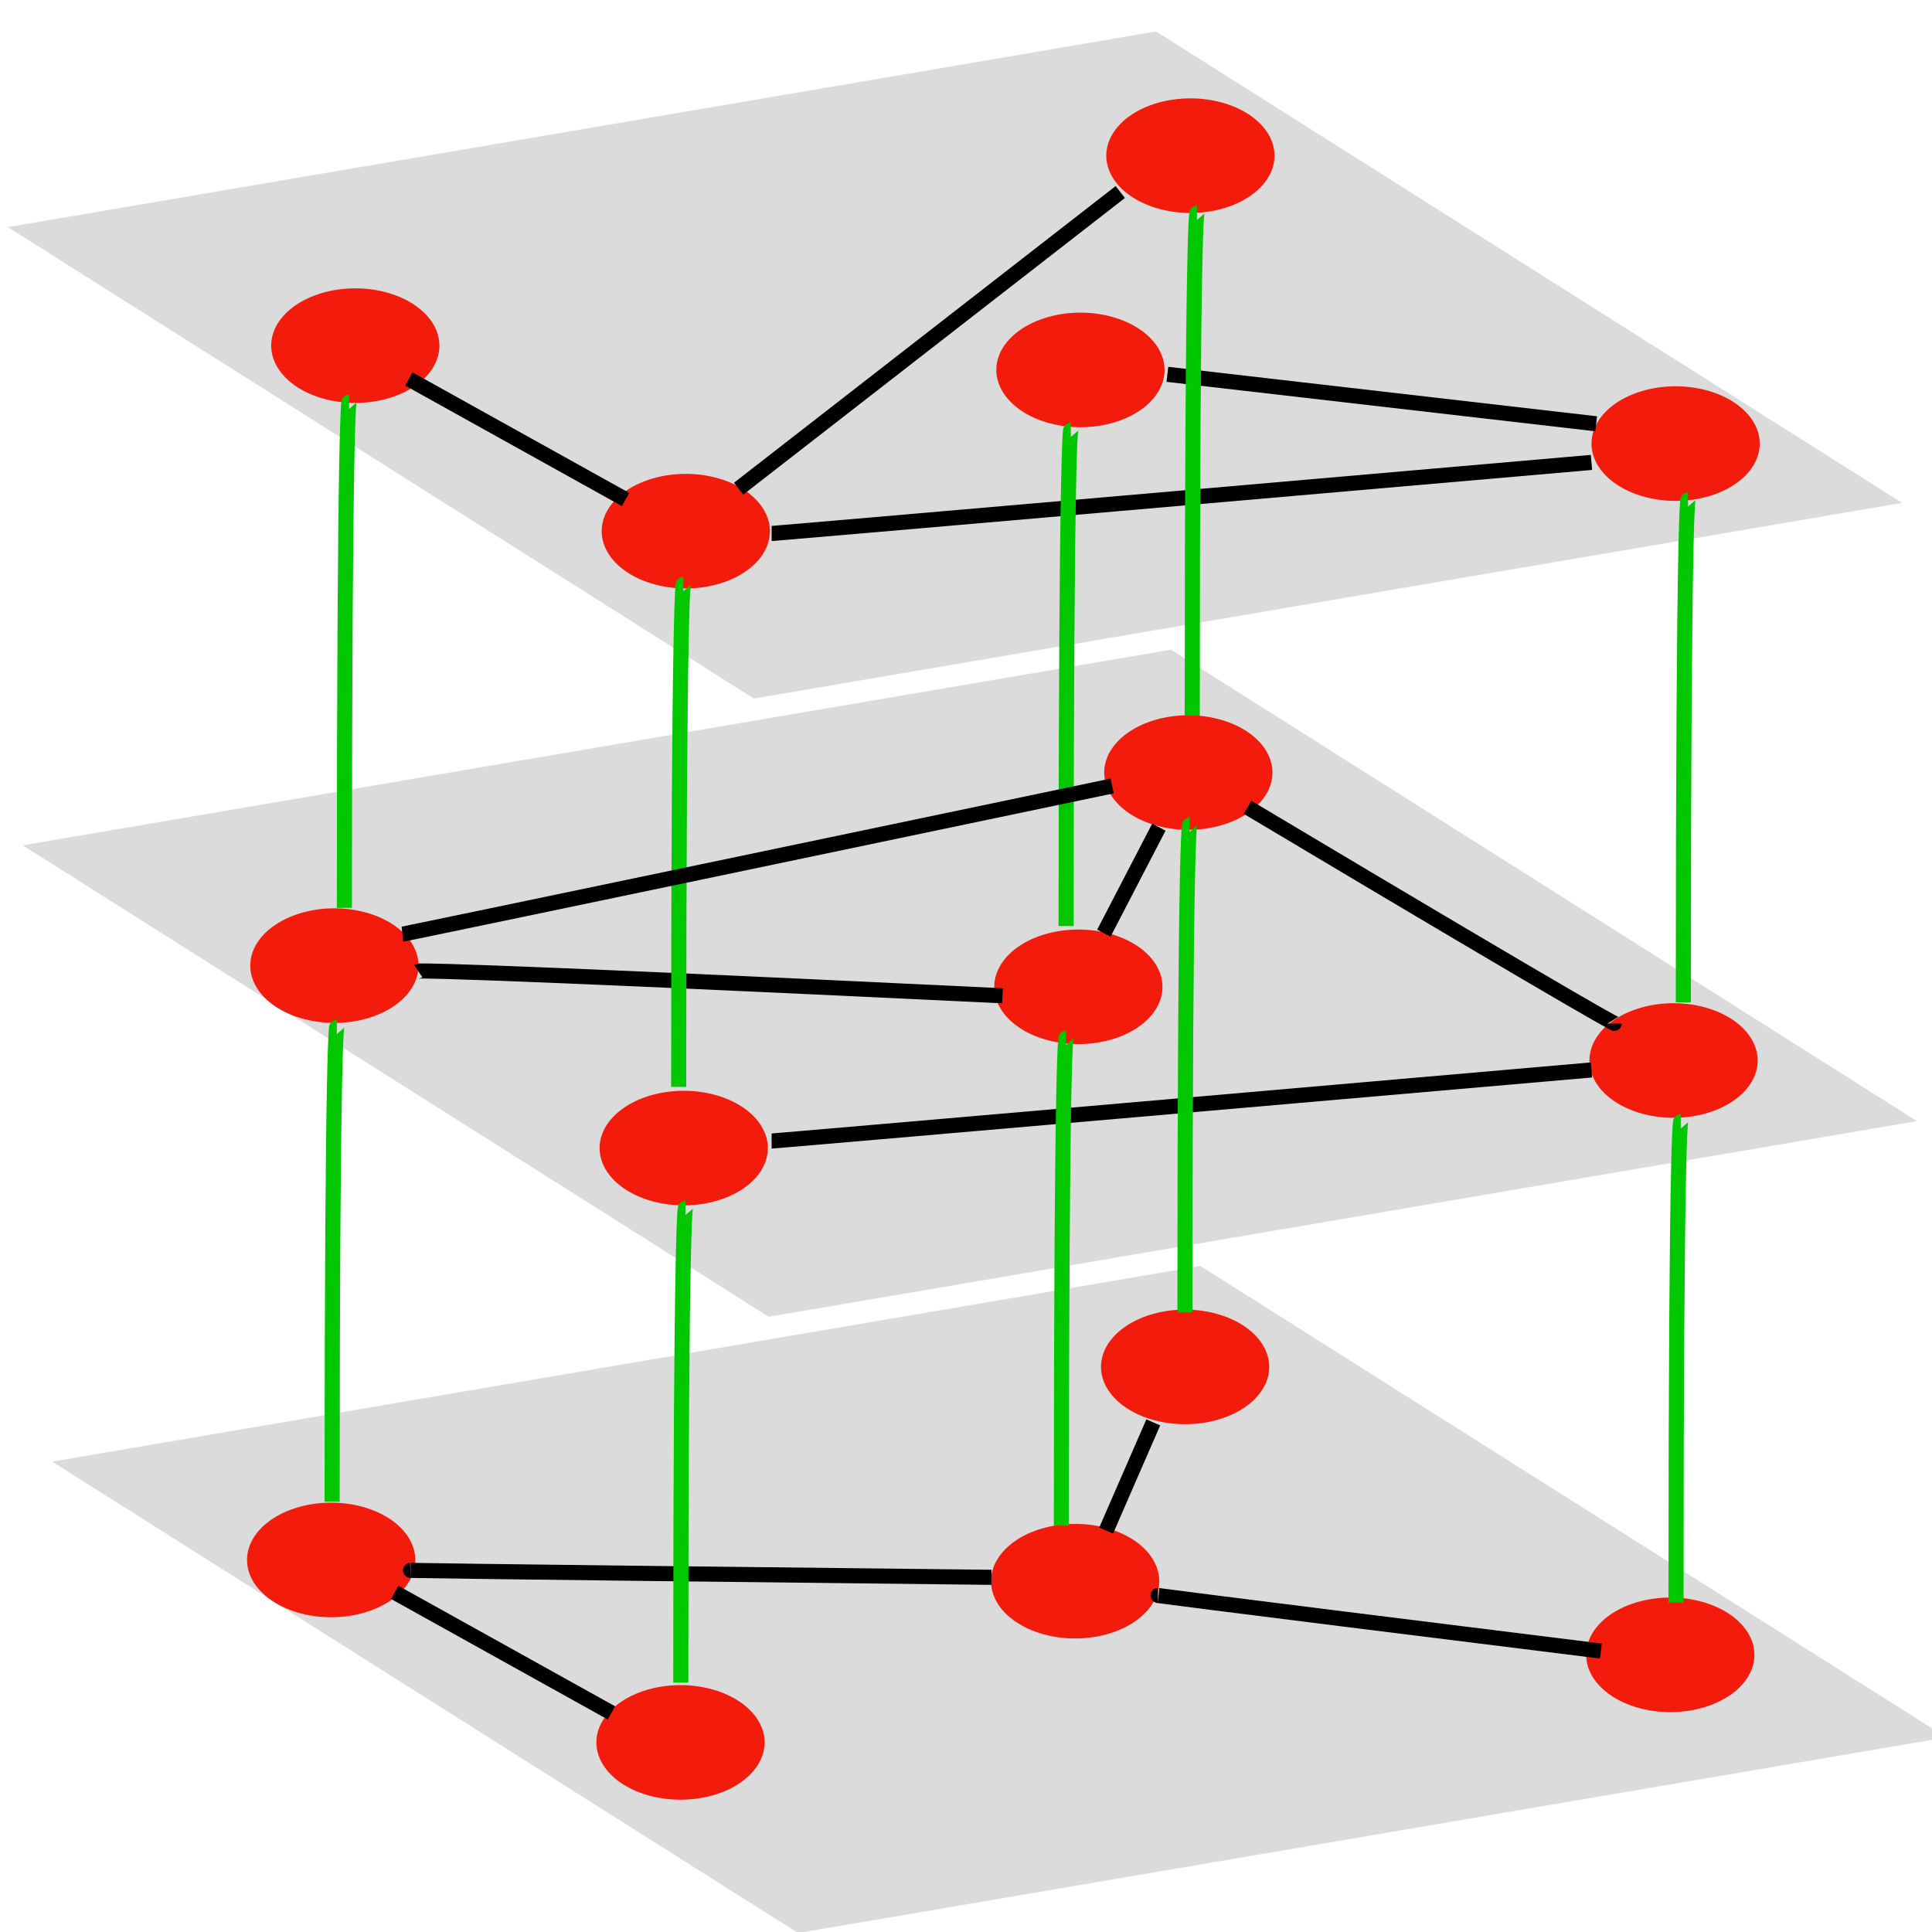 <?xml version="1.0" encoding="UTF-8" standalone="no"?>
<!-- Created with Inkscape (http://www.inkscape.org/) -->

<svg
   xmlns:dc="http://purl.org/dc/elements/1.1/"
   xmlns:cc="http://creativecommons.org/ns#"
   xmlns:rdf="http://www.w3.org/1999/02/22-rdf-syntax-ns#"
   xmlns:svg="http://www.w3.org/2000/svg"
   xmlns="http://www.w3.org/2000/svg"
   xmlns:sodipodi="http://sodipodi.sourceforge.net/DTD/sodipodi-0.dtd"
   xmlns:inkscape="http://www.inkscape.org/namespaces/inkscape"
   width="128"
   height="128"
   id="svg2"
   version="1.1"
   inkscape:version="0.48.2 r9819"
   sodipodi:docname="logo.png">
  <defs
     id="defs4">
    <inkscape:perspective
       sodipodi:type="inkscape:persp3d"
       inkscape:vp_x="0 : 64 : 1"
       inkscape:vp_y="0 : 1000 : 0"
       inkscape:vp_z="128 : 64 : 1"
       inkscape:persp3d-origin="64 : 42.666667 : 1"
       id="perspective2993" />
  </defs>
  <sodipodi:namedview
     id="base"
     pagecolor="#ffffff"
     bordercolor="#666666"
     borderopacity="1.0"
     inkscape:pageopacity="0.0"
     inkscape:pageshadow="2"
     inkscape:zoom="4.7734375"
     inkscape:cx="64"
     inkscape:cy="58.814667"
     inkscape:document-units="px"
     inkscape:current-layer="layer1"
     showgrid="false"
     inkscape:window-width="1440"
     inkscape:window-height="799"
     inkscape:window-x="0"
     inkscape:window-y="0"
     inkscape:window-maximized="1" />
  <g
     inkscape:label="Layer 1"
     inkscape:groupmode="layer"
     id="layer1"
     transform="translate(0,-924.362)">
    <rect
       style="fill:#cccccc;fill-opacity:0.698;fill-rule:nonzero;stroke:#000000;stroke-width:0;stroke-linecap:butt;stroke-linejoin:miter;stroke-miterlimit:4;stroke-opacity:0.956;stroke-dasharray:none"
       id="rect3009-8-3"
       width="77.154"
       height="58.49"
       x="1210.935"
       y="-1565.601"
       ry="29.245"
       rx="0"
       transform="matrix(-0.986,0.168,-0.845,-0.534,0,0)" />
    <path
       sodipodi:type="arc"
       style="fill:#f51100;fill-opacity:0.947;fill-rule:nonzero;stroke:#00da69;stroke-width:0;stroke-linecap:butt;stroke-linejoin:miter;stroke-miterlimit:4;stroke-opacity:0.956;stroke-dasharray:none"
       id="path3833"
       sodipodi:cx="38.252708"
       sodipodi:cy="20.209333"
       sodipodi:rx="6.0111399"
       sodipodi:ry="5.8745232"
       d="m 44.264,20.209 a 6.011,5.875 0 1 1 -12.022,0 6.011,5.875 0 1 1 12.022,0 z"
       transform="matrix(-0.927,0,0,-0.646,113.977,1027.978)" />
    <path
       sodipodi:type="arc"
       style="fill:#f51100;fill-opacity:0.947;fill-rule:nonzero;stroke:#00da69;stroke-width:0;stroke-linecap:butt;stroke-linejoin:miter;stroke-miterlimit:4;stroke-opacity:0.956;stroke-dasharray:none"
       id="path3833-7"
       sodipodi:cx="38.252708"
       sodipodi:cy="20.209333"
       sodipodi:rx="6.0111399"
       sodipodi:ry="5.8745232"
       d="m 44.264,20.209 a 6.011,5.875 0 1 1 -12.022,0 6.011,5.875 0 1 1 12.022,0 z"
       transform="matrix(-0.927,0,0,-0.646,57.4,1040.768)" />
    <path
       sodipodi:type="arc"
       style="fill:#f51100;fill-opacity:0.947;fill-rule:nonzero;stroke:#00da69;stroke-width:0;stroke-linecap:butt;stroke-linejoin:miter;stroke-miterlimit:4;stroke-opacity:0.956;stroke-dasharray:none"
       id="path3833-9"
       sodipodi:cx="38.252708"
       sodipodi:cy="20.209333"
       sodipodi:rx="6.0111399"
       sodipodi:ry="5.8745232"
       d="m 44.264,20.209 a 6.011,5.875 0 1 1 -12.022,0 6.011,5.875 0 1 1 12.022,0 z"
       transform="matrix(-0.927,0,0,-0.646,80.545,1052.856)" />
    <path
       sodipodi:type="arc"
       style="fill:#f51100;fill-opacity:0.947;fill-rule:nonzero;stroke:#00da69;stroke-width:0;stroke-linecap:butt;stroke-linejoin:miter;stroke-miterlimit:4;stroke-opacity:0.956;stroke-dasharray:none"
       id="path3833-56"
       sodipodi:cx="38.252708"
       sodipodi:cy="20.209333"
       sodipodi:rx="6.0111399"
       sodipodi:ry="5.8745232"
       d="m 44.264,20.209 a 6.011,5.875 0 1 1 -12.022,0 6.011,5.875 0 1 1 12.022,0 z"
       transform="matrix(-0.927,0,0,-0.646,106.69,1042.174)" />
    <path
       sodipodi:type="arc"
       style="fill:#f51100;fill-opacity:0.947;fill-rule:nonzero;stroke:#00da69;stroke-width:0;stroke-linecap:butt;stroke-linejoin:miter;stroke-miterlimit:4;stroke-opacity:0.956;stroke-dasharray:none"
       id="path3833-1"
       sodipodi:cx="38.252708"
       sodipodi:cy="20.209333"
       sodipodi:rx="6.0111399"
       sodipodi:ry="5.8745232"
       d="m 44.264,20.209 a 6.011,5.875 0 1 1 -12.022,0 6.011,5.875 0 1 1 12.022,0 z"
       transform="matrix(-0.927,0,0,-0.646,146.122,1047.054)" />
    <rect
       style="fill:#cccccc;fill-opacity:0.698;fill-rule:nonzero;stroke:#000000;stroke-width:0;stroke-linecap:butt;stroke-linejoin:miter;stroke-miterlimit:4;stroke-opacity:0.956;stroke-dasharray:none"
       id="rect3009-8-3-5"
       width="77.154"
       height="58.49"
       x="1160.88"
       y="-1504.889"
       ry="29.245"
       rx="0"
       transform="matrix(-0.986,0.168,-0.845,-0.534,0,0)" />
    <path
       sodipodi:type="arc"
       style="fill:#f51100;fill-opacity:0.947;fill-rule:nonzero;stroke:#00da69;stroke-width:0;stroke-linecap:butt;stroke-linejoin:miter;stroke-miterlimit:4;stroke-opacity:0.956;stroke-dasharray:none"
       id="path3833-2"
       sodipodi:cx="38.252708"
       sodipodi:cy="20.209333"
       sodipodi:rx="6.0111399"
       sodipodi:ry="5.8745232"
       d="m 44.264,20.209 a 6.011,5.875 0 1 1 -12.022,0 6.011,5.875 0 1 1 12.022,0 z"
       transform="matrix(-0.927,0,0,-0.646,114.191,988.601)" />
    <path
       sodipodi:type="arc"
       style="fill:#f51100;fill-opacity:0.947;fill-rule:nonzero;stroke:#00da69;stroke-width:0;stroke-linecap:butt;stroke-linejoin:miter;stroke-miterlimit:4;stroke-opacity:0.956;stroke-dasharray:none"
       id="path3833-7-8"
       sodipodi:cx="38.252708"
       sodipodi:cy="20.209333"
       sodipodi:rx="6.0111399"
       sodipodi:ry="5.8745232"
       d="m 44.264,20.209 a 6.011,5.875 0 1 1 -12.022,0 6.011,5.875 0 1 1 12.022,0 z"
       transform="matrix(-0.927,0,0,-0.646,57.614,1001.392)" />
    <path
       sodipodi:type="arc"
       style="fill:#f51100;fill-opacity:0.947;fill-rule:nonzero;stroke:#00da69;stroke-width:0;stroke-linecap:butt;stroke-linejoin:miter;stroke-miterlimit:4;stroke-opacity:0.956;stroke-dasharray:none"
       id="path3833-9-3"
       sodipodi:cx="38.252708"
       sodipodi:cy="20.209333"
       sodipodi:rx="6.0111399"
       sodipodi:ry="5.8745232"
       d="m 44.264,20.209 a 6.011,5.875 0 1 1 -12.022,0 6.011,5.875 0 1 1 12.022,0 z"
       transform="matrix(-0.927,0,0,-0.646,80.759,1013.48)" />
    <path
       sodipodi:type="arc"
       style="fill:#f51100;fill-opacity:0.947;fill-rule:nonzero;stroke:#00da69;stroke-width:0;stroke-linecap:butt;stroke-linejoin:miter;stroke-miterlimit:4;stroke-opacity:0.956;stroke-dasharray:none"
       id="path3833-56-3"
       sodipodi:cx="38.252708"
       sodipodi:cy="20.209333"
       sodipodi:rx="6.0111399"
       sodipodi:ry="5.8745232"
       d="m 44.264,20.209 a 6.011,5.875 0 1 1 -12.022,0 6.011,5.875 0 1 1 12.022,0 z"
       transform="matrix(-0.927,0,0,-0.646,106.905,1002.797)" />
    <path
       sodipodi:type="arc"
       style="fill:#f51100;fill-opacity:0.947;fill-rule:nonzero;stroke:#00da69;stroke-width:0;stroke-linecap:butt;stroke-linejoin:miter;stroke-miterlimit:4;stroke-opacity:0.956;stroke-dasharray:none"
       id="path3833-1-3"
       sodipodi:cx="38.252708"
       sodipodi:cy="20.209333"
       sodipodi:rx="6.0111399"
       sodipodi:ry="5.8745232"
       d="m 44.264,20.209 a 6.011,5.875 0 1 1 -12.022,0 6.011,5.875 0 1 1 12.022,0 z"
       transform="matrix(-0.927,0,0,-0.646,146.337,1007.678)" />
    <rect
       style="fill:#cccccc;fill-opacity:0.698;fill-rule:nonzero;stroke:#000000;stroke-width:0;stroke-linecap:butt;stroke-linejoin:miter;stroke-miterlimit:4;stroke-opacity:0.956;stroke-dasharray:none"
       id="rect3009-8-3-50"
       width="77.154"
       height="58.49"
       x="1109.894"
       y="-1444.229"
       ry="29.245"
       rx="0"
       transform="matrix(-0.986,0.168,-0.845,-0.534,0,0)" />
    <path
       sodipodi:type="arc"
       style="fill:#f51100;fill-opacity:0.947;fill-rule:nonzero;stroke:#00da69;stroke-width:0;stroke-linecap:butt;stroke-linejoin:miter;stroke-miterlimit:4;stroke-opacity:0.956;stroke-dasharray:none"
       id="path3833-3"
       sodipodi:cx="38.252708"
       sodipodi:cy="20.209333"
       sodipodi:rx="6.0111399"
       sodipodi:ry="5.8745232"
       d="m 44.264,20.209 a 6.011,5.875 0 1 1 -12.022,0 6.011,5.875 0 1 1 12.022,0 z"
       transform="matrix(-0.927,0,0,-0.646,114.328,947.73)" />
    <path
       sodipodi:type="arc"
       style="fill:#f51100;fill-opacity:0.947;fill-rule:nonzero;stroke:#00da69;stroke-width:0;stroke-linecap:butt;stroke-linejoin:miter;stroke-miterlimit:4;stroke-opacity:0.956;stroke-dasharray:none"
       id="path3833-7-0"
       sodipodi:cx="38.252708"
       sodipodi:cy="20.209333"
       sodipodi:rx="6.0111399"
       sodipodi:ry="5.8745232"
       d="m 44.264,20.209 a 6.011,5.875 0 1 1 -12.022,0 6.011,5.875 0 1 1 12.022,0 z"
       transform="matrix(-0.927,0,0,-0.646,59,960.316)" />
    <path
       sodipodi:type="arc"
       style="fill:#f51100;fill-opacity:0.947;fill-rule:nonzero;stroke:#00da69;stroke-width:0;stroke-linecap:butt;stroke-linejoin:miter;stroke-miterlimit:4;stroke-opacity:0.956;stroke-dasharray:none"
       id="path3833-9-2"
       sodipodi:cx="38.252708"
       sodipodi:cy="20.209333"
       sodipodi:rx="6.0111399"
       sodipodi:ry="5.8745232"
       d="m 44.264,20.209 a 6.011,5.875 0 1 1 -12.022,0 6.011,5.875 0 1 1 12.022,0 z"
       transform="matrix(-0.927,0,0,-0.646,80.896,972.608)" />
    <path
       sodipodi:type="arc"
       style="fill:#f51100;fill-opacity:0.947;fill-rule:nonzero;stroke:#00da69;stroke-width:0;stroke-linecap:butt;stroke-linejoin:miter;stroke-miterlimit:4;stroke-opacity:0.956;stroke-dasharray:none"
       id="path3833-56-31"
       sodipodi:cx="38.252708"
       sodipodi:cy="20.209333"
       sodipodi:rx="6.0111399"
       sodipodi:ry="5.8745232"
       d="m 44.264,20.209 a 6.011,5.875 0 1 1 -12.022,0 6.011,5.875 0 1 1 12.022,0 z"
       transform="matrix(-0.927,0,0,-0.646,107.042,961.926)" />
    <path
       sodipodi:type="arc"
       style="fill:#f51100;fill-opacity:0.947;fill-rule:nonzero;stroke:#00da69;stroke-width:0;stroke-linecap:butt;stroke-linejoin:miter;stroke-miterlimit:4;stroke-opacity:0.956;stroke-dasharray:none"
       id="path3833-1-7"
       sodipodi:cx="38.252708"
       sodipodi:cy="20.209333"
       sodipodi:rx="6.0111399"
       sodipodi:ry="5.8745232"
       d="m 44.264,20.209 a 6.011,5.875 0 1 1 -12.022,0 6.011,5.875 0 1 1 12.022,0 z"
       transform="matrix(-0.927,0,0,-0.646,146.474,966.806)" />
    <path
       style="fill:none;stroke:#000000;stroke-width:1px;stroke-linecap:butt;stroke-linejoin:miter;stroke-opacity:1"
       d="m 106.062,1033.749 c -29.677,-3.685 -29.343,-3.685 -29.343,-3.685"
       id="path3966"
       inkscape:connector-curvature="0" />
    <path
       style="fill:none;stroke:#000000;stroke-width:1px;stroke-linecap:butt;stroke-linejoin:miter;stroke-opacity:1"
       d="m 65.684,1028.863 c -38.919,-0.428 -38.49,-0.464 -38.49,-0.464"
       id="path3966-4"
       inkscape:connector-curvature="0" />
    <path
       style="fill:none;stroke:#000000;stroke-width:1px;stroke-linecap:butt;stroke-linejoin:miter;stroke-opacity:1"
       d="m 26.148,1029.86 c 14.36,7.985 14.36,7.985 14.36,7.985"
       id="path3986"
       inkscape:connector-curvature="0" />
    <path
       style="fill:none;stroke:#000000;stroke-width:1px;stroke-linecap:butt;stroke-linejoin:miter;stroke-opacity:1"
       d="m 76.407,1018.599 c -3.122,7.166 -3.122,7.166 -3.122,7.166"
       id="path3988"
       inkscape:connector-curvature="0" />
    <path
       style="fill:none;stroke:#000000;stroke-width:1px;stroke-linecap:butt;stroke-linejoin:miter;stroke-opacity:1"
       d="m 82.65,977.847 c 24.349,14.53 24.349,14.331 24.349,14.331"
       id="path3992"
       inkscape:connector-curvature="0" />
    <path
       style="fill:none;stroke:#000000;stroke-width:1px;stroke-linecap:butt;stroke-linejoin:miter;stroke-opacity:1"
       d="m 105.438,995.249 c -54.004,4.709 -54.316,4.709 -54.316,4.709"
       id="path3994"
       inkscape:connector-curvature="0" />
    <path
       style="fill:none;stroke:#000000;stroke-width:1px;stroke-linecap:butt;stroke-linejoin:miter;stroke-opacity:1"
       d="M 66.417,990.335 C 28.021,988.493 27.709,988.698 27.709,988.698"
       id="path3998"
       inkscape:connector-curvature="0" />
    <path
       style="fill:none;stroke:#000000;stroke-width:1px;stroke-linecap:butt;stroke-linejoin:miter;stroke-opacity:1"
       d="M 48.936,956.738 C 74.222,937.084 74.222,937.084 74.222,937.084"
       id="path4004"
       inkscape:connector-curvature="0" />
    <path
       style="fill:none;stroke:#000000;stroke-width:1px;stroke-linecap:butt;stroke-linejoin:miter;stroke-opacity:1"
       d="m 73.134,986.186 3.644,-7.023"
       id="path4010"
       inkscape:connector-curvature="0" />
    <path
       style="fill:none;stroke:#000000;stroke-width:1px;stroke-linecap:butt;stroke-linejoin:miter;stroke-opacity:1"
       d="m 77.343,949.163 28.407,3.276"
       id="path4012"
       inkscape:connector-curvature="0" />
    <path
       style="fill:none;stroke:#000000;stroke-width:1px;stroke-linecap:butt;stroke-linejoin:miter;stroke-opacity:1"
       d="m 105.438,954.998 c -54.004,4.709 -54.316,4.709 -54.316,4.709"
       id="path3994-4"
       inkscape:connector-curvature="0" />
    <path
       style="fill:#dacf2f;fill-opacity:0.2;stroke:#00c700;stroke-width:1;stroke-linecap:butt;stroke-linejoin:miter;stroke-miterlimit:4;stroke-opacity:1;stroke-dasharray:none;stroke-dashoffset:0"
       d="m 111.041,1030.542 c 0,-31.904 0.312,-31.904 0.312,-31.904 l 0,0"
       id="path4052"
       inkscape:connector-curvature="0" />
    <path
       style="fill:#dacf2f;fill-opacity:0.2;stroke:#00c700;stroke-width:1;stroke-linecap:butt;stroke-linejoin:miter;stroke-miterlimit:4;stroke-opacity:1;stroke-dasharray:none;stroke-dashoffset:0"
       d="m 111.525,990.769 c 0,-33.338 0.312,-33.338 0.312,-33.338 l 0,0"
       id="path4052-4"
       inkscape:connector-curvature="0" />
    <path
       style="fill:#dacf2f;fill-opacity:0.2;stroke:#00c700;stroke-width:1;stroke-linecap:butt;stroke-linejoin:miter;stroke-miterlimit:4;stroke-opacity:1;stroke-dasharray:none;stroke-dashoffset:0"
       d="m 22.004,1023.849 c 0,-31.473 0.312,-31.473 0.312,-31.473 l 0,0"
       id="path4052-8"
       inkscape:connector-curvature="0" />
    <path
       style="fill:#dacf2f;fill-opacity:0.2;stroke:#00c700;stroke-width:1;stroke-linecap:butt;stroke-linejoin:miter;stroke-miterlimit:4;stroke-opacity:1;stroke-dasharray:none;stroke-dashoffset:0"
       d="m 22.817,984.509 c 0,-33.553 0.312,-33.553 0.312,-33.553 l 0,0"
       id="path4052-4-4"
       inkscape:connector-curvature="0" />
    <path
       style="fill:#dacf2f;fill-opacity:0.2;stroke:#00c700;stroke-width:1;stroke-linecap:butt;stroke-linejoin:miter;stroke-miterlimit:4;stroke-opacity:1;stroke-dasharray:none;stroke-dashoffset:0"
       d="m 45.104,1035.841 c 0,-31.474 0.312,-31.474 0.312,-31.474 l 0,0"
       id="path4052-5"
       inkscape:connector-curvature="0" />
    <path
       style="fill:#dacf2f;fill-opacity:0.2;stroke:#00c700;stroke-width:1;stroke-linecap:butt;stroke-linejoin:miter;stroke-miterlimit:4;stroke-opacity:1;stroke-dasharray:none;stroke-dashoffset:0"
       d="m 44.964,996.37 c 0,-33.338 0.312,-33.338 0.312,-33.338 l 0,0"
       id="path4052-4-7"
       inkscape:connector-curvature="0" />
    <path
       style="fill:#dacf2f;fill-opacity:0.2;stroke:#00c700;stroke-width:1;stroke-linecap:butt;stroke-linejoin:miter;stroke-miterlimit:4;stroke-opacity:1;stroke-dasharray:none;stroke-dashoffset:0"
       d="m 78.506,1011.313 c 0,-32.336 0.312,-32.336 0.312,-32.336 l 0,0"
       id="path4052-3"
       inkscape:connector-curvature="0" />
    <path
       style="fill:#dacf2f;fill-opacity:0.2;stroke:#00c700;stroke-width:1;stroke-linecap:butt;stroke-linejoin:miter;stroke-miterlimit:4;stroke-opacity:1;stroke-dasharray:none;stroke-dashoffset:0"
       d="m 78.99,971.778 c 0,-33.338 0.312,-33.338 0.312,-33.338 l 0,0"
       id="path4052-4-75"
       inkscape:connector-curvature="0" />
    <path
       style="fill:none;stroke:#000000;stroke-width:1px;stroke-linecap:butt;stroke-linejoin:miter;stroke-opacity:1"
       d="m 27.085,949.47 c 14.36,7.985 14.36,7.985 14.36,7.985"
       id="path3986-2"
       inkscape:connector-curvature="0" />
    <path
       style="fill:#dacf2f;fill-opacity:0.2;stroke:#00c700;stroke-width:1;stroke-linecap:butt;stroke-linejoin:miter;stroke-miterlimit:4;stroke-opacity:1;stroke-dasharray:none;stroke-dashoffset:0"
       d="m 70.319,1025.438 c 0,-32.336 0.312,-32.336 0.312,-32.336 l 0,0"
       id="path4052-3-5"
       inkscape:connector-curvature="0" />
    <path
       style="fill:#dacf2f;fill-opacity:0.2;stroke:#00c700;stroke-width:1;stroke-linecap:butt;stroke-linejoin:miter;stroke-miterlimit:4;stroke-opacity:1;stroke-dasharray:none;stroke-dashoffset:0"
       d="m 70.632,985.713 c 0,-32.895 0.312,-32.895 0.312,-32.895 l 0,0"
       id="path4052-3-7"
       inkscape:connector-curvature="0" />
    <path
       style="fill:none;stroke:#000000;stroke-width:1px;stroke-linecap:butt;stroke-linejoin:miter;stroke-opacity:1"
       d="m 73.684,976.434 c -46.748,9.791 -47.021,9.82 -47.021,9.82"
       id="path3994-7"
       inkscape:connector-curvature="0" />
  </g>
</svg>
